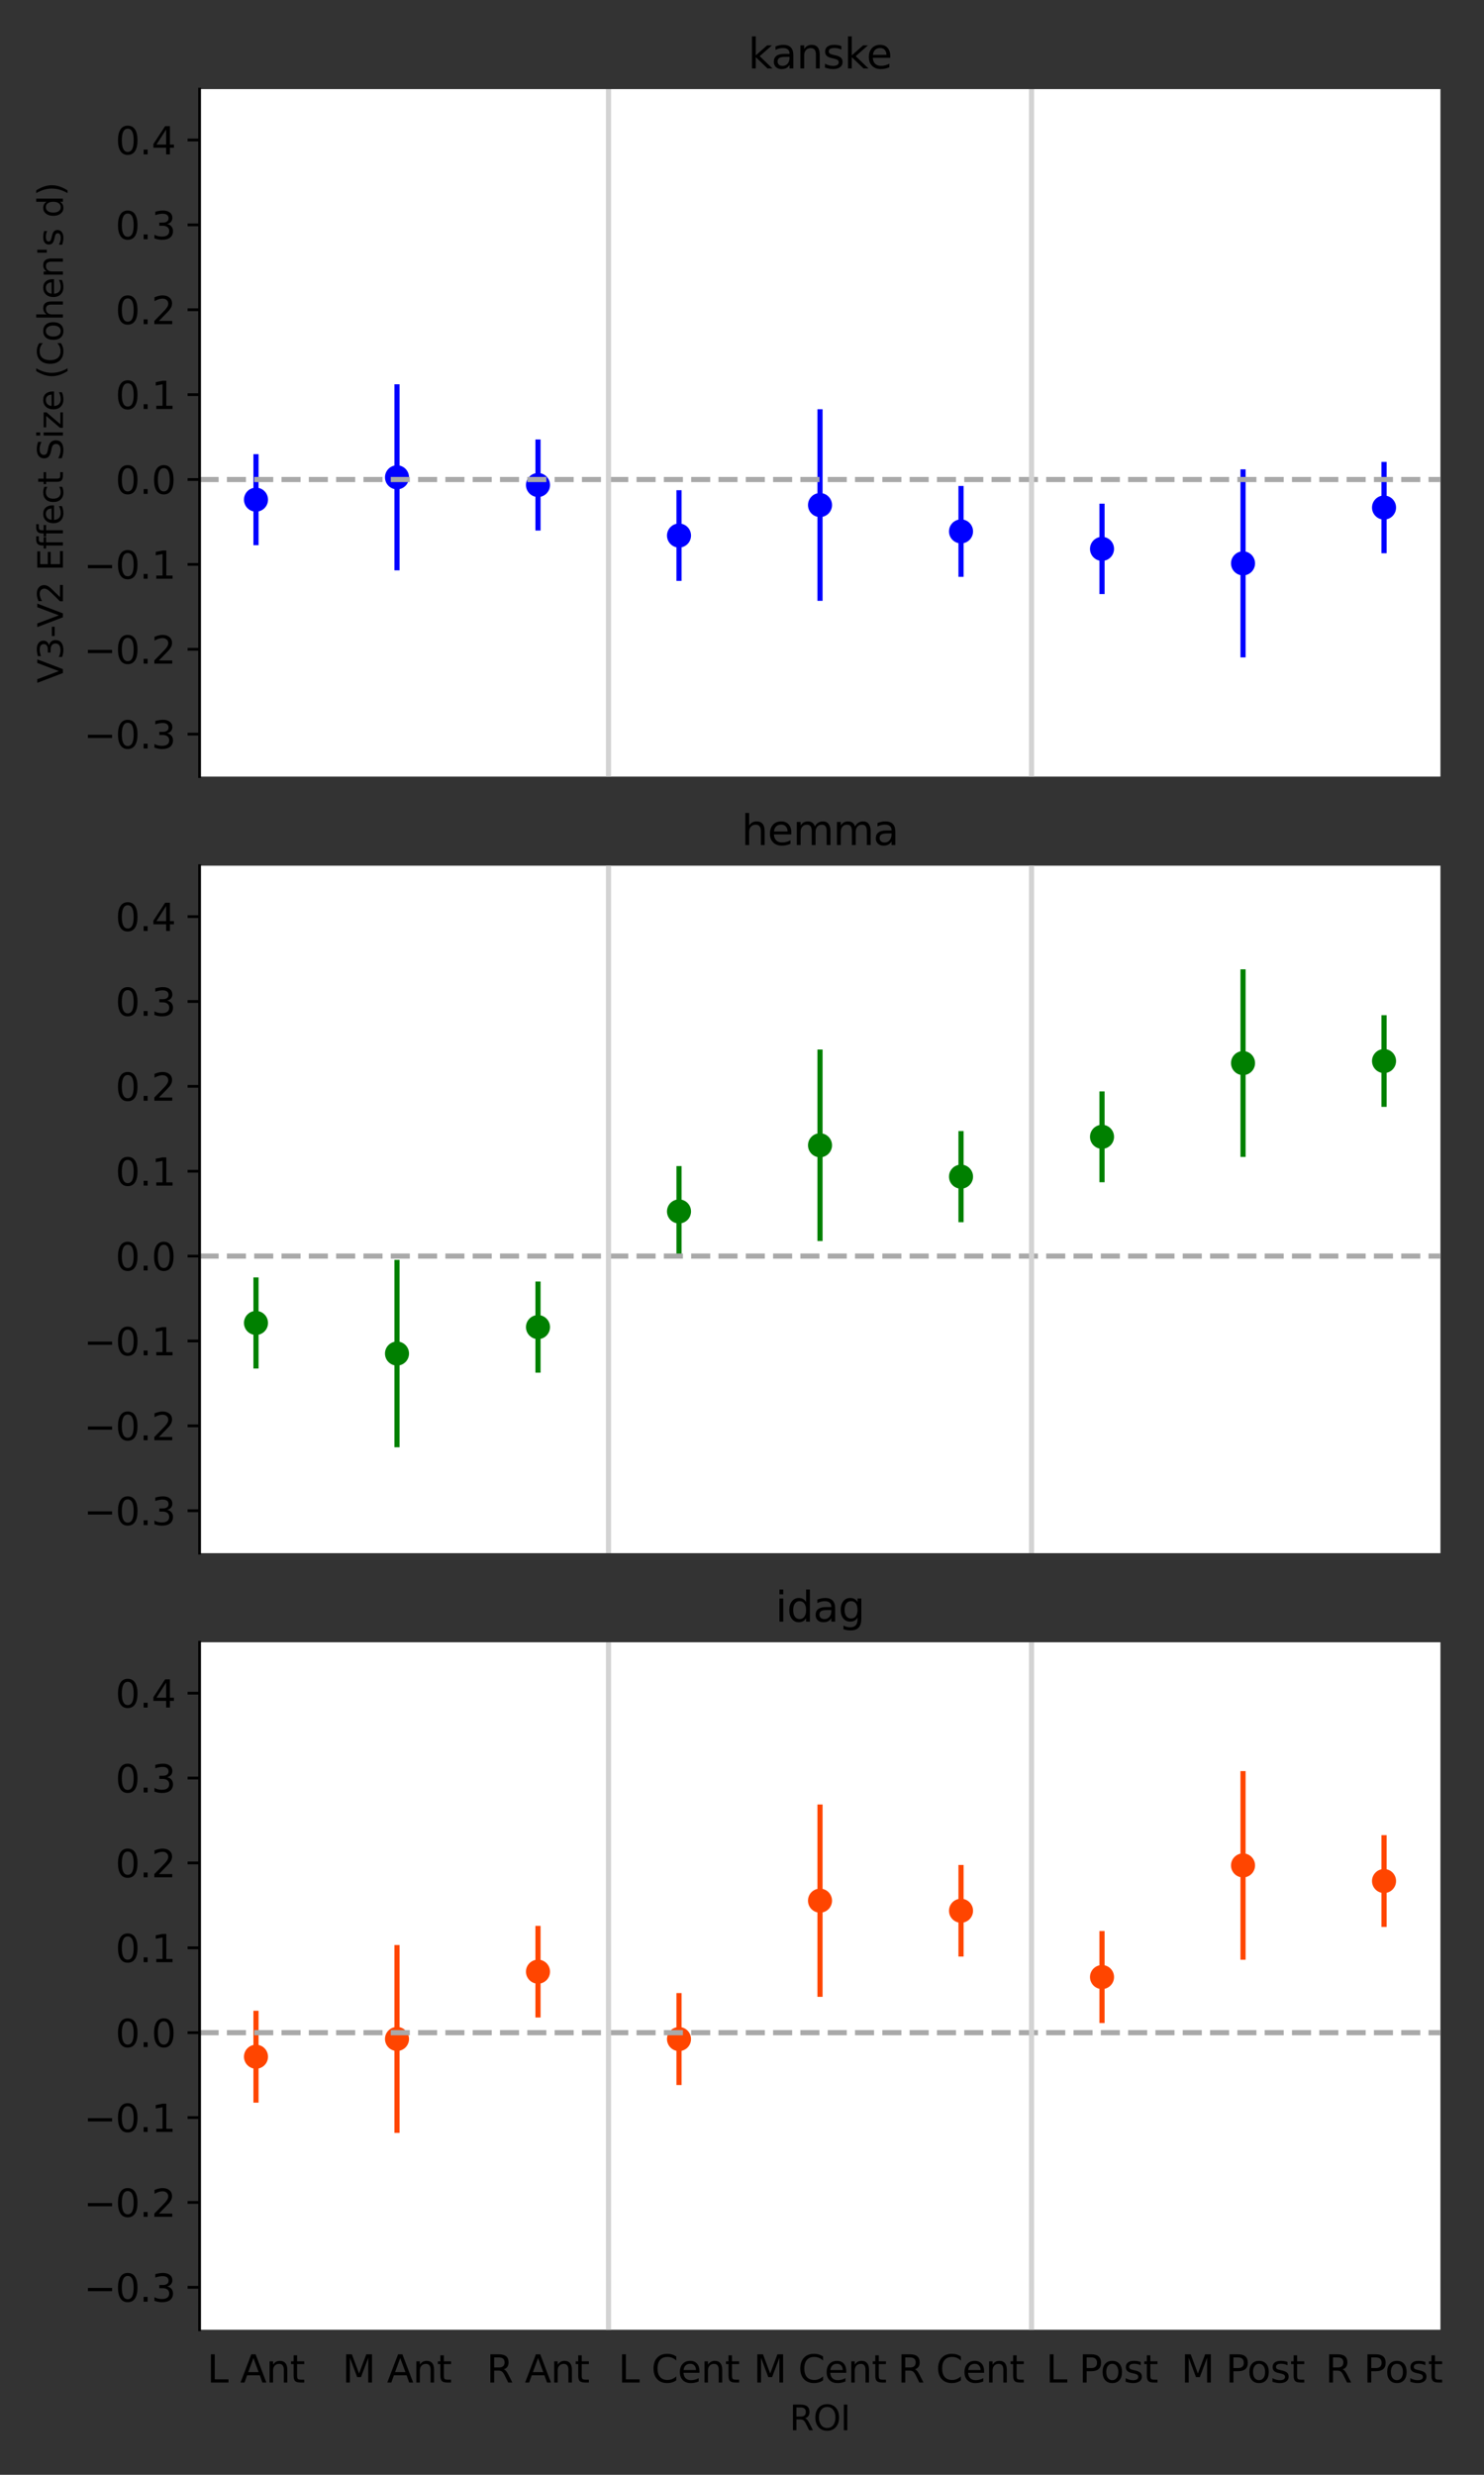<?xml version="1.0" encoding="utf-8" standalone="no"?>
<!DOCTYPE svg PUBLIC "-//W3C//DTD SVG 1.1//EN"
  "http://www.w3.org/Graphics/SVG/1.1/DTD/svg11.dtd">
<svg height="720pt" version="1.1" viewBox="0 0 432 720" width="432pt" xmlns="http://www.w3.org/2000/svg" xmlns:xlink="http://www.w3.org/1999/xlink">
 <rect x="0" y="0" width="432" height="720" fill="#333333" stroke="none"/>
 <defs>
  <style type="text/css">*{stroke-linecap:butt;stroke-linejoin:round;}</style>
 </defs>
 <g id="figure_1">
  <g id="patch_1">
   <path d="M 0 720 
L 432 720 
L 432 0 
L 0 0 
z
" style="fill:none;"/>
  </g>
  <g id="axes_1">
   <g id="patch_2">
    <path d="M 58.1 225.933 
L 419.318 225.933 
L 419.318 25.92 
L 58.1 25.92 
z
" style="fill:#ffffff;"/>
   </g>
   <g id="matplotlib.axis_1"/>
   <g id="matplotlib.axis_2">
    <g id="ytick_1">
     <g id="line2d_1">
      <defs>
       <path d="M 0 0 
L -3.5 0 
" id="m555f8505b1" style="stroke:#000000;stroke-width:0.8;"/>
      </defs>
      <g>
       <use style="stroke:#000000;stroke-width:0.8;" x="58.1" xlink:href="#m555f8505b1" y="213.587"/>
      </g>
     </g>
     <g id="text_1">
      <!-- −0.3 -->
      <g transform="translate(24.389 217.766)scale(0.11 -0.11)">
       <defs>
        <path d="M 678 2272 
L 4684 2272 
L 4684 1741 
L 678 1741 
L 678 2272 
z
" id="DejaVuSans-2212" transform="scale(0.016)"/>
        <path d="M 2034 4250 
Q 1547 4250 1301 3770 
Q 1056 3291 1056 2328 
Q 1056 1369 1301 889 
Q 1547 409 2034 409 
Q 2525 409 2770 889 
Q 3016 1369 3016 2328 
Q 3016 3291 2770 3770 
Q 2525 4250 2034 4250 
z
M 2034 4750 
Q 2819 4750 3233 4129 
Q 3647 3509 3647 2328 
Q 3647 1150 3233 529 
Q 2819 -91 2034 -91 
Q 1250 -91 836 529 
Q 422 1150 422 2328 
Q 422 3509 836 4129 
Q 1250 4750 2034 4750 
z
" id="DejaVuSans-30" transform="scale(0.016)"/>
        <path d="M 684 794 
L 1344 794 
L 1344 0 
L 684 0 
L 684 794 
z
" id="DejaVuSans-2e" transform="scale(0.016)"/>
        <path d="M 2597 2516 
Q 3050 2419 3304 2112 
Q 3559 1806 3559 1356 
Q 3559 666 3084 287 
Q 2609 -91 1734 -91 
Q 1441 -91 1130 -33 
Q 819 25 488 141 
L 488 750 
Q 750 597 1062 519 
Q 1375 441 1716 441 
Q 2309 441 2620 675 
Q 2931 909 2931 1356 
Q 2931 1769 2642 2001 
Q 2353 2234 1838 2234 
L 1294 2234 
L 1294 2753 
L 1863 2753 
Q 2328 2753 2575 2939 
Q 2822 3125 2822 3475 
Q 2822 3834 2567 4026 
Q 2313 4219 1838 4219 
Q 1578 4219 1281 4162 
Q 984 4106 628 3988 
L 628 4550 
Q 988 4650 1302 4700 
Q 1616 4750 1894 4750 
Q 2613 4750 3031 4423 
Q 3450 4097 3450 3541 
Q 3450 3153 3228 2886 
Q 3006 2619 2597 2516 
z
" id="DejaVuSans-33" transform="scale(0.016)"/>
       </defs>
       <use xlink:href="#DejaVuSans-2212"/>
       <use x="83.789" xlink:href="#DejaVuSans-30"/>
       <use x="147.412" xlink:href="#DejaVuSans-2e"/>
       <use x="179.199" xlink:href="#DejaVuSans-33"/>
      </g>
     </g>
    </g>
    <g id="ytick_2">
     <g id="line2d_2">
      <g>
       <use style="stroke:#000000;stroke-width:0.8;" x="58.1" xlink:href="#m555f8505b1" y="188.894"/>
      </g>
     </g>
     <g id="text_2">
      <!-- −0.2 -->
      <g transform="translate(24.389 193.073)scale(0.11 -0.11)">
       <defs>
        <path d="M 1228 531 
L 3431 531 
L 3431 0 
L 469 0 
L 469 531 
Q 828 903 1448 1529 
Q 2069 2156 2228 2338 
Q 2531 2678 2651 2914 
Q 2772 3150 2772 3378 
Q 2772 3750 2511 3984 
Q 2250 4219 1831 4219 
Q 1534 4219 1204 4116 
Q 875 4013 500 3803 
L 500 4441 
Q 881 4594 1212 4672 
Q 1544 4750 1819 4750 
Q 2544 4750 2975 4387 
Q 3406 4025 3406 3419 
Q 3406 3131 3298 2873 
Q 3191 2616 2906 2266 
Q 2828 2175 2409 1742 
Q 1991 1309 1228 531 
z
" id="DejaVuSans-32" transform="scale(0.016)"/>
       </defs>
       <use xlink:href="#DejaVuSans-2212"/>
       <use x="83.789" xlink:href="#DejaVuSans-30"/>
       <use x="147.412" xlink:href="#DejaVuSans-2e"/>
       <use x="179.199" xlink:href="#DejaVuSans-32"/>
      </g>
     </g>
    </g>
    <g id="ytick_3">
     <g id="line2d_3">
      <g>
       <use style="stroke:#000000;stroke-width:0.8;" x="58.1" xlink:href="#m555f8505b1" y="164.201"/>
      </g>
     </g>
     <g id="text_3">
      <!-- −0.1 -->
      <g transform="translate(24.389 168.38)scale(0.11 -0.11)">
       <defs>
        <path d="M 794 531 
L 1825 531 
L 1825 4091 
L 703 3866 
L 703 4441 
L 1819 4666 
L 2450 4666 
L 2450 531 
L 3481 531 
L 3481 0 
L 794 0 
L 794 531 
z
" id="DejaVuSans-31" transform="scale(0.016)"/>
       </defs>
       <use xlink:href="#DejaVuSans-2212"/>
       <use x="83.789" xlink:href="#DejaVuSans-30"/>
       <use x="147.412" xlink:href="#DejaVuSans-2e"/>
       <use x="179.199" xlink:href="#DejaVuSans-31"/>
      </g>
     </g>
    </g>
    <g id="ytick_4">
     <g id="line2d_4">
      <g>
       <use style="stroke:#000000;stroke-width:0.8;" x="58.1" xlink:href="#m555f8505b1" y="139.508"/>
      </g>
     </g>
     <g id="text_4">
      <!-- 0.0 -->
      <g transform="translate(33.607 143.687)scale(0.11 -0.11)">
       <use xlink:href="#DejaVuSans-30"/>
       <use x="63.623" xlink:href="#DejaVuSans-2e"/>
       <use x="95.41" xlink:href="#DejaVuSans-30"/>
      </g>
     </g>
    </g>
    <g id="ytick_5">
     <g id="line2d_5">
      <g>
       <use style="stroke:#000000;stroke-width:0.8;" x="58.1" xlink:href="#m555f8505b1" y="114.815"/>
      </g>
     </g>
     <g id="text_5">
      <!-- 0.1 -->
      <g transform="translate(33.607 118.994)scale(0.11 -0.11)">
       <use xlink:href="#DejaVuSans-30"/>
       <use x="63.623" xlink:href="#DejaVuSans-2e"/>
       <use x="95.41" xlink:href="#DejaVuSans-31"/>
      </g>
     </g>
    </g>
    <g id="ytick_6">
     <g id="line2d_6">
      <g>
       <use style="stroke:#000000;stroke-width:0.8;" x="58.1" xlink:href="#m555f8505b1" y="90.122"/>
      </g>
     </g>
     <g id="text_6">
      <!-- 0.2 -->
      <g transform="translate(33.607 94.301)scale(0.11 -0.11)">
       <use xlink:href="#DejaVuSans-30"/>
       <use x="63.623" xlink:href="#DejaVuSans-2e"/>
       <use x="95.41" xlink:href="#DejaVuSans-32"/>
      </g>
     </g>
    </g>
    <g id="ytick_7">
     <g id="line2d_7">
      <g>
       <use style="stroke:#000000;stroke-width:0.8;" x="58.1" xlink:href="#m555f8505b1" y="65.429"/>
      </g>
     </g>
     <g id="text_7">
      <!-- 0.3 -->
      <g transform="translate(33.607 69.608)scale(0.11 -0.11)">
       <use xlink:href="#DejaVuSans-30"/>
       <use x="63.623" xlink:href="#DejaVuSans-2e"/>
       <use x="95.41" xlink:href="#DejaVuSans-33"/>
      </g>
     </g>
    </g>
    <g id="ytick_8">
     <g id="line2d_8">
      <g>
       <use style="stroke:#000000;stroke-width:0.8;" x="58.1" xlink:href="#m555f8505b1" y="40.736"/>
      </g>
     </g>
     <g id="text_8">
      <!-- 0.4 -->
      <g transform="translate(33.607 44.915)scale(0.11 -0.11)">
       <defs>
        <path d="M 2419 4116 
L 825 1625 
L 2419 1625 
L 2419 4116 
z
M 2253 4666 
L 3047 4666 
L 3047 1625 
L 3713 1625 
L 3713 1100 
L 3047 1100 
L 3047 0 
L 2419 0 
L 2419 1100 
L 313 1100 
L 313 1709 
L 2253 4666 
z
" id="DejaVuSans-34" transform="scale(0.016)"/>
       </defs>
       <use xlink:href="#DejaVuSans-30"/>
       <use x="63.623" xlink:href="#DejaVuSans-2e"/>
       <use x="95.41" xlink:href="#DejaVuSans-34"/>
      </g>
     </g>
    </g>
    <g id="text_9">
     <!-- V3-V2 Effect Size (Cohen's d) -->
     <g transform="translate(18.309 198.745)rotate(-90)scale(0.1 -0.1)">
      <defs>
       <path d="M 1831 0 
L 50 4666 
L 709 4666 
L 2188 738 
L 3669 4666 
L 4325 4666 
L 2547 0 
L 1831 0 
z
" id="DejaVuSans-56" transform="scale(0.016)"/>
       <path d="M 313 2009 
L 1997 2009 
L 1997 1497 
L 313 1497 
L 313 2009 
z
" id="DejaVuSans-2d" transform="scale(0.016)"/>
       <path id="DejaVuSans-20" transform="scale(0.016)"/>
       <path d="M 628 4666 
L 3578 4666 
L 3578 4134 
L 1259 4134 
L 1259 2753 
L 3481 2753 
L 3481 2222 
L 1259 2222 
L 1259 531 
L 3634 531 
L 3634 0 
L 628 0 
L 628 4666 
z
" id="DejaVuSans-45" transform="scale(0.016)"/>
       <path d="M 2375 4863 
L 2375 4384 
L 1825 4384 
Q 1516 4384 1395 4259 
Q 1275 4134 1275 3809 
L 1275 3500 
L 2222 3500 
L 2222 3053 
L 1275 3053 
L 1275 0 
L 697 0 
L 697 3053 
L 147 3053 
L 147 3500 
L 697 3500 
L 697 3744 
Q 697 4328 969 4595 
Q 1241 4863 1831 4863 
L 2375 4863 
z
" id="DejaVuSans-66" transform="scale(0.016)"/>
       <path d="M 3597 1894 
L 3597 1613 
L 953 1613 
Q 991 1019 1311 708 
Q 1631 397 2203 397 
Q 2534 397 2845 478 
Q 3156 559 3463 722 
L 3463 178 
Q 3153 47 2828 -22 
Q 2503 -91 2169 -91 
Q 1331 -91 842 396 
Q 353 884 353 1716 
Q 353 2575 817 3079 
Q 1281 3584 2069 3584 
Q 2775 3584 3186 3129 
Q 3597 2675 3597 1894 
z
M 3022 2063 
Q 3016 2534 2758 2815 
Q 2500 3097 2075 3097 
Q 1594 3097 1305 2825 
Q 1016 2553 972 2059 
L 3022 2063 
z
" id="DejaVuSans-65" transform="scale(0.016)"/>
       <path d="M 3122 3366 
L 3122 2828 
Q 2878 2963 2633 3030 
Q 2388 3097 2138 3097 
Q 1578 3097 1268 2742 
Q 959 2388 959 1747 
Q 959 1106 1268 751 
Q 1578 397 2138 397 
Q 2388 397 2633 464 
Q 2878 531 3122 666 
L 3122 134 
Q 2881 22 2623 -34 
Q 2366 -91 2075 -91 
Q 1284 -91 818 406 
Q 353 903 353 1747 
Q 353 2603 823 3093 
Q 1294 3584 2113 3584 
Q 2378 3584 2631 3529 
Q 2884 3475 3122 3366 
z
" id="DejaVuSans-63" transform="scale(0.016)"/>
       <path d="M 1172 4494 
L 1172 3500 
L 2356 3500 
L 2356 3053 
L 1172 3053 
L 1172 1153 
Q 1172 725 1289 603 
Q 1406 481 1766 481 
L 2356 481 
L 2356 0 
L 1766 0 
Q 1100 0 847 248 
Q 594 497 594 1153 
L 594 3053 
L 172 3053 
L 172 3500 
L 594 3500 
L 594 4494 
L 1172 4494 
z
" id="DejaVuSans-74" transform="scale(0.016)"/>
       <path d="M 3425 4513 
L 3425 3897 
Q 3066 4069 2747 4153 
Q 2428 4238 2131 4238 
Q 1616 4238 1336 4038 
Q 1056 3838 1056 3469 
Q 1056 3159 1242 3001 
Q 1428 2844 1947 2747 
L 2328 2669 
Q 3034 2534 3370 2195 
Q 3706 1856 3706 1288 
Q 3706 609 3251 259 
Q 2797 -91 1919 -91 
Q 1588 -91 1214 -16 
Q 841 59 441 206 
L 441 856 
Q 825 641 1194 531 
Q 1563 422 1919 422 
Q 2459 422 2753 634 
Q 3047 847 3047 1241 
Q 3047 1584 2836 1778 
Q 2625 1972 2144 2069 
L 1759 2144 
Q 1053 2284 737 2584 
Q 422 2884 422 3419 
Q 422 4038 858 4394 
Q 1294 4750 2059 4750 
Q 2388 4750 2728 4690 
Q 3069 4631 3425 4513 
z
" id="DejaVuSans-53" transform="scale(0.016)"/>
       <path d="M 603 3500 
L 1178 3500 
L 1178 0 
L 603 0 
L 603 3500 
z
M 603 4863 
L 1178 4863 
L 1178 4134 
L 603 4134 
L 603 4863 
z
" id="DejaVuSans-69" transform="scale(0.016)"/>
       <path d="M 353 3500 
L 3084 3500 
L 3084 2975 
L 922 459 
L 3084 459 
L 3084 0 
L 275 0 
L 275 525 
L 2438 3041 
L 353 3041 
L 353 3500 
z
" id="DejaVuSans-7a" transform="scale(0.016)"/>
       <path d="M 1984 4856 
Q 1566 4138 1362 3434 
Q 1159 2731 1159 2009 
Q 1159 1288 1364 580 
Q 1569 -128 1984 -844 
L 1484 -844 
Q 1016 -109 783 600 
Q 550 1309 550 2009 
Q 550 2706 781 3412 
Q 1013 4119 1484 4856 
L 1984 4856 
z
" id="DejaVuSans-28" transform="scale(0.016)"/>
       <path d="M 4122 4306 
L 4122 3641 
Q 3803 3938 3442 4084 
Q 3081 4231 2675 4231 
Q 1875 4231 1450 3742 
Q 1025 3253 1025 2328 
Q 1025 1406 1450 917 
Q 1875 428 2675 428 
Q 3081 428 3442 575 
Q 3803 722 4122 1019 
L 4122 359 
Q 3791 134 3420 21 
Q 3050 -91 2638 -91 
Q 1578 -91 968 557 
Q 359 1206 359 2328 
Q 359 3453 968 4101 
Q 1578 4750 2638 4750 
Q 3056 4750 3426 4639 
Q 3797 4528 4122 4306 
z
" id="DejaVuSans-43" transform="scale(0.016)"/>
       <path d="M 1959 3097 
Q 1497 3097 1228 2736 
Q 959 2375 959 1747 
Q 959 1119 1226 758 
Q 1494 397 1959 397 
Q 2419 397 2687 759 
Q 2956 1122 2956 1747 
Q 2956 2369 2687 2733 
Q 2419 3097 1959 3097 
z
M 1959 3584 
Q 2709 3584 3137 3096 
Q 3566 2609 3566 1747 
Q 3566 888 3137 398 
Q 2709 -91 1959 -91 
Q 1206 -91 779 398 
Q 353 888 353 1747 
Q 353 2609 779 3096 
Q 1206 3584 1959 3584 
z
" id="DejaVuSans-6f" transform="scale(0.016)"/>
       <path d="M 3513 2113 
L 3513 0 
L 2938 0 
L 2938 2094 
Q 2938 2591 2744 2837 
Q 2550 3084 2163 3084 
Q 1697 3084 1428 2787 
Q 1159 2491 1159 1978 
L 1159 0 
L 581 0 
L 581 4863 
L 1159 4863 
L 1159 2956 
Q 1366 3272 1645 3428 
Q 1925 3584 2291 3584 
Q 2894 3584 3203 3211 
Q 3513 2838 3513 2113 
z
" id="DejaVuSans-68" transform="scale(0.016)"/>
       <path d="M 3513 2113 
L 3513 0 
L 2938 0 
L 2938 2094 
Q 2938 2591 2744 2837 
Q 2550 3084 2163 3084 
Q 1697 3084 1428 2787 
Q 1159 2491 1159 1978 
L 1159 0 
L 581 0 
L 581 3500 
L 1159 3500 
L 1159 2956 
Q 1366 3272 1645 3428 
Q 1925 3584 2291 3584 
Q 2894 3584 3203 3211 
Q 3513 2838 3513 2113 
z
" id="DejaVuSans-6e" transform="scale(0.016)"/>
       <path d="M 1147 4666 
L 1147 2931 
L 616 2931 
L 616 4666 
L 1147 4666 
z
" id="DejaVuSans-27" transform="scale(0.016)"/>
       <path d="M 2834 3397 
L 2834 2853 
Q 2591 2978 2328 3040 
Q 2066 3103 1784 3103 
Q 1356 3103 1142 2972 
Q 928 2841 928 2578 
Q 928 2378 1081 2264 
Q 1234 2150 1697 2047 
L 1894 2003 
Q 2506 1872 2764 1633 
Q 3022 1394 3022 966 
Q 3022 478 2636 193 
Q 2250 -91 1575 -91 
Q 1294 -91 989 -36 
Q 684 19 347 128 
L 347 722 
Q 666 556 975 473 
Q 1284 391 1588 391 
Q 1994 391 2212 530 
Q 2431 669 2431 922 
Q 2431 1156 2273 1281 
Q 2116 1406 1581 1522 
L 1381 1569 
Q 847 1681 609 1914 
Q 372 2147 372 2553 
Q 372 3047 722 3315 
Q 1072 3584 1716 3584 
Q 2034 3584 2315 3537 
Q 2597 3491 2834 3397 
z
" id="DejaVuSans-73" transform="scale(0.016)"/>
       <path d="M 2906 2969 
L 2906 4863 
L 3481 4863 
L 3481 0 
L 2906 0 
L 2906 525 
Q 2725 213 2448 61 
Q 2172 -91 1784 -91 
Q 1150 -91 751 415 
Q 353 922 353 1747 
Q 353 2572 751 3078 
Q 1150 3584 1784 3584 
Q 2172 3584 2448 3432 
Q 2725 3281 2906 2969 
z
M 947 1747 
Q 947 1113 1208 752 
Q 1469 391 1925 391 
Q 2381 391 2643 752 
Q 2906 1113 2906 1747 
Q 2906 2381 2643 2742 
Q 2381 3103 1925 3103 
Q 1469 3103 1208 2742 
Q 947 2381 947 1747 
z
" id="DejaVuSans-64" transform="scale(0.016)"/>
       <path d="M 513 4856 
L 1013 4856 
Q 1481 4119 1714 3412 
Q 1947 2706 1947 2009 
Q 1947 1309 1714 600 
Q 1481 -109 1013 -844 
L 513 -844 
Q 928 -128 1133 580 
Q 1338 1288 1338 2009 
Q 1338 2731 1133 3434 
Q 928 4138 513 4856 
z
" id="DejaVuSans-29" transform="scale(0.016)"/>
      </defs>
      <use xlink:href="#DejaVuSans-56"/>
      <use x="68.408" xlink:href="#DejaVuSans-33"/>
      <use x="132.031" xlink:href="#DejaVuSans-2d"/>
      <use x="162.24" xlink:href="#DejaVuSans-56"/>
      <use x="230.648" xlink:href="#DejaVuSans-32"/>
      <use x="294.271" xlink:href="#DejaVuSans-20"/>
      <use x="326.059" xlink:href="#DejaVuSans-45"/>
      <use x="389.242" xlink:href="#DejaVuSans-66"/>
      <use x="424.447" xlink:href="#DejaVuSans-66"/>
      <use x="459.652" xlink:href="#DejaVuSans-65"/>
      <use x="521.176" xlink:href="#DejaVuSans-63"/>
      <use x="576.156" xlink:href="#DejaVuSans-74"/>
      <use x="615.365" xlink:href="#DejaVuSans-20"/>
      <use x="647.152" xlink:href="#DejaVuSans-53"/>
      <use x="710.629" xlink:href="#DejaVuSans-69"/>
      <use x="738.412" xlink:href="#DejaVuSans-7a"/>
      <use x="790.902" xlink:href="#DejaVuSans-65"/>
      <use x="852.426" xlink:href="#DejaVuSans-20"/>
      <use x="884.213" xlink:href="#DejaVuSans-28"/>
      <use x="923.227" xlink:href="#DejaVuSans-43"/>
      <use x="993.051" xlink:href="#DejaVuSans-6f"/>
      <use x="1054.232" xlink:href="#DejaVuSans-68"/>
      <use x="1117.611" xlink:href="#DejaVuSans-65"/>
      <use x="1179.135" xlink:href="#DejaVuSans-6e"/>
      <use x="1242.514" xlink:href="#DejaVuSans-27"/>
      <use x="1270.004" xlink:href="#DejaVuSans-73"/>
      <use x="1322.104" xlink:href="#DejaVuSans-20"/>
      <use x="1353.891" xlink:href="#DejaVuSans-64"/>
      <use x="1417.367" xlink:href="#DejaVuSans-29"/>
     </g>
    </g>
   </g>
   <g id="line2d_9">
    <defs>
     <path d="M 0 3 
C 0.796 3 1.559 2.684 2.121 2.121 
C 2.684 1.559 3 0.796 3 0 
C 3 -0.796 2.684 -1.559 2.121 -2.121 
C 1.559 -2.684 0.796 -3 0 -3 
C -0.796 -3 -1.559 -2.684 -2.121 -2.121 
C -2.684 -1.559 -3 -0.796 -3 0 
C -3 0.796 -2.684 1.559 -2.121 2.121 
C -1.559 2.684 -0.796 3 0 3 
z
" id="m035fbb575b" style="stroke:#0000ff;"/>
    </defs>
    <g clip-path="url(#p7b63019f2b)">
     <use style="fill:#0000ff;stroke:#0000ff;" x="74.519" xlink:href="#m035fbb575b" y="145.369"/>
     <use style="fill:#0000ff;stroke:#0000ff;" x="115.567" xlink:href="#m035fbb575b" y="138.868"/>
     <use style="fill:#0000ff;stroke:#0000ff;" x="156.614" xlink:href="#m035fbb575b" y="141.104"/>
     <use style="fill:#0000ff;stroke:#0000ff;" x="197.662" xlink:href="#m035fbb575b" y="155.808"/>
     <use style="fill:#0000ff;stroke:#0000ff;" x="238.709" xlink:href="#m035fbb575b" y="146.938"/>
     <use style="fill:#0000ff;stroke:#0000ff;" x="279.757" xlink:href="#m035fbb575b" y="154.604"/>
     <use style="fill:#0000ff;stroke:#0000ff;" x="320.804" xlink:href="#m035fbb575b" y="159.686"/>
     <use style="fill:#0000ff;stroke:#0000ff;" x="361.852" xlink:href="#m035fbb575b" y="163.902"/>
     <use style="fill:#0000ff;stroke:#0000ff;" x="402.899" xlink:href="#m035fbb575b" y="147.666"/>
    </g>
   </g>
   <g id="line2d_10">
    <path clip-path="url(#p7b63019f2b)" d="M 74.519 157.855 
L 74.519 132.883 
" style="fill:none;stroke:#0000ff;stroke-linecap:square;stroke-width:1.5;"/>
   </g>
   <g id="line2d_11">
    <path clip-path="url(#p7b63019f2b)" d="M 115.567 165.184 
L 115.567 112.553 
" style="fill:none;stroke:#0000ff;stroke-linecap:square;stroke-width:1.5;"/>
   </g>
   <g id="line2d_12">
    <path clip-path="url(#p7b63019f2b)" d="M 156.614 153.602 
L 156.614 128.606 
" style="fill:none;stroke:#0000ff;stroke-linecap:square;stroke-width:1.5;"/>
   </g>
   <g id="line2d_13">
    <path clip-path="url(#p7b63019f2b)" d="M 197.662 168.253 
L 197.662 143.363 
" style="fill:none;stroke:#0000ff;stroke-linecap:square;stroke-width:1.5;"/>
   </g>
   <g id="line2d_14">
    <path clip-path="url(#p7b63019f2b)" d="M 238.709 174.057 
L 238.709 119.818 
" style="fill:none;stroke:#0000ff;stroke-linecap:square;stroke-width:1.5;"/>
   </g>
   <g id="line2d_15">
    <path clip-path="url(#p7b63019f2b)" d="M 279.757 167.073 
L 279.757 142.135 
" style="fill:none;stroke:#0000ff;stroke-linecap:square;stroke-width:1.5;"/>
   </g>
   <g id="line2d_16">
    <path clip-path="url(#p7b63019f2b)" d="M 320.804 172.085 
L 320.804 147.286 
" style="fill:none;stroke:#0000ff;stroke-linecap:square;stroke-width:1.5;"/>
   </g>
   <g id="line2d_17">
    <path clip-path="url(#p7b63019f2b)" d="M 361.852 190.505 
L 361.852 137.299 
" style="fill:none;stroke:#0000ff;stroke-linecap:square;stroke-width:1.5;"/>
   </g>
   <g id="line2d_18">
    <path clip-path="url(#p7b63019f2b)" d="M 402.899 160.203 
L 402.899 135.129 
" style="fill:none;stroke:#0000ff;stroke-linecap:square;stroke-width:1.5;"/>
   </g>
   <g id="line2d_19">
    <path clip-path="url(#p7b63019f2b)" d="M 58.1 139.508 
L 419.318 139.508 
" style="fill:none;stroke:#a9a9a9;stroke-dasharray:5.55,2.4;stroke-dashoffset:0;stroke-width:1.5;"/>
   </g>
   <g id="line2d_20">
    <path clip-path="url(#p7b63019f2b)" d="M 177.138 225.933 
L 177.138 25.92 
" style="fill:none;stroke:#d3d3d3;stroke-linecap:square;stroke-width:1.5;"/>
   </g>
   <g id="line2d_21">
    <path clip-path="url(#p7b63019f2b)" d="M 300.28 225.933 
L 300.28 25.92 
" style="fill:none;stroke:#d3d3d3;stroke-linecap:square;stroke-width:1.5;"/>
   </g>
   <g id="patch_3">
    <path d="M 58.1 225.933 
L 58.1 25.92 
" style="fill:none;stroke:#000000;stroke-linecap:square;stroke-linejoin:miter;stroke-width:0.8;"/>
   </g>
   <g id="text_10">
    <!-- kanske -->
    <g transform="translate(217.786 19.92)scale(0.12 -0.12)">
     <defs>
      <path d="M 581 4863 
L 1159 4863 
L 1159 1991 
L 2875 3500 
L 3609 3500 
L 1753 1863 
L 3688 0 
L 2938 0 
L 1159 1709 
L 1159 0 
L 581 0 
L 581 4863 
z
" id="DejaVuSans-6b" transform="scale(0.016)"/>
      <path d="M 2194 1759 
Q 1497 1759 1228 1600 
Q 959 1441 959 1056 
Q 959 750 1161 570 
Q 1363 391 1709 391 
Q 2188 391 2477 730 
Q 2766 1069 2766 1631 
L 2766 1759 
L 2194 1759 
z
M 3341 1997 
L 3341 0 
L 2766 0 
L 2766 531 
Q 2569 213 2275 61 
Q 1981 -91 1556 -91 
Q 1019 -91 701 211 
Q 384 513 384 1019 
Q 384 1609 779 1909 
Q 1175 2209 1959 2209 
L 2766 2209 
L 2766 2266 
Q 2766 2663 2505 2880 
Q 2244 3097 1772 3097 
Q 1472 3097 1187 3025 
Q 903 2953 641 2809 
L 641 3341 
Q 956 3463 1253 3523 
Q 1550 3584 1831 3584 
Q 2591 3584 2966 3190 
Q 3341 2797 3341 1997 
z
" id="DejaVuSans-61" transform="scale(0.016)"/>
     </defs>
     <use xlink:href="#DejaVuSans-6b"/>
     <use x="56.16" xlink:href="#DejaVuSans-61"/>
     <use x="117.439" xlink:href="#DejaVuSans-6e"/>
     <use x="180.818" xlink:href="#DejaVuSans-73"/>
     <use x="232.918" xlink:href="#DejaVuSans-6b"/>
     <use x="287.203" xlink:href="#DejaVuSans-65"/>
    </g>
   </g>
  </g>
  <g id="axes_2">
   <g id="patch_4">
    <path d="M 58.1 451.867 
L 419.318 451.867 
L 419.318 251.853 
L 58.1 251.853 
z
" style="fill:#ffffff;"/>
   </g>
   <g id="matplotlib.axis_3"/>
   <g id="matplotlib.axis_4">
    <g id="ytick_9">
     <g id="line2d_22">
      <g>
       <use style="stroke:#000000;stroke-width:0.8;" x="58.1" xlink:href="#m555f8505b1" y="439.52"/>
      </g>
     </g>
     <g id="text_11">
      <!-- −0.3 -->
      <g transform="translate(24.389 443.699)scale(0.11 -0.11)">
       <use xlink:href="#DejaVuSans-2212"/>
       <use x="83.789" xlink:href="#DejaVuSans-30"/>
       <use x="147.412" xlink:href="#DejaVuSans-2e"/>
       <use x="179.199" xlink:href="#DejaVuSans-33"/>
      </g>
     </g>
    </g>
    <g id="ytick_10">
     <g id="line2d_23">
      <g>
       <use style="stroke:#000000;stroke-width:0.8;" x="58.1" xlink:href="#m555f8505b1" y="414.827"/>
      </g>
     </g>
     <g id="text_12">
      <!-- −0.2 -->
      <g transform="translate(24.389 419.006)scale(0.11 -0.11)">
       <use xlink:href="#DejaVuSans-2212"/>
       <use x="83.789" xlink:href="#DejaVuSans-30"/>
       <use x="147.412" xlink:href="#DejaVuSans-2e"/>
       <use x="179.199" xlink:href="#DejaVuSans-32"/>
      </g>
     </g>
    </g>
    <g id="ytick_11">
     <g id="line2d_24">
      <g>
       <use style="stroke:#000000;stroke-width:0.8;" x="58.1" xlink:href="#m555f8505b1" y="390.134"/>
      </g>
     </g>
     <g id="text_13">
      <!-- −0.1 -->
      <g transform="translate(24.389 394.313)scale(0.11 -0.11)">
       <use xlink:href="#DejaVuSans-2212"/>
       <use x="83.789" xlink:href="#DejaVuSans-30"/>
       <use x="147.412" xlink:href="#DejaVuSans-2e"/>
       <use x="179.199" xlink:href="#DejaVuSans-31"/>
      </g>
     </g>
    </g>
    <g id="ytick_12">
     <g id="line2d_25">
      <g>
       <use style="stroke:#000000;stroke-width:0.8;" x="58.1" xlink:href="#m555f8505b1" y="365.441"/>
      </g>
     </g>
     <g id="text_14">
      <!-- 0.0 -->
      <g transform="translate(33.607 369.62)scale(0.11 -0.11)">
       <use xlink:href="#DejaVuSans-30"/>
       <use x="63.623" xlink:href="#DejaVuSans-2e"/>
       <use x="95.41" xlink:href="#DejaVuSans-30"/>
      </g>
     </g>
    </g>
    <g id="ytick_13">
     <g id="line2d_26">
      <g>
       <use style="stroke:#000000;stroke-width:0.8;" x="58.1" xlink:href="#m555f8505b1" y="340.748"/>
      </g>
     </g>
     <g id="text_15">
      <!-- 0.1 -->
      <g transform="translate(33.607 344.927)scale(0.11 -0.11)">
       <use xlink:href="#DejaVuSans-30"/>
       <use x="63.623" xlink:href="#DejaVuSans-2e"/>
       <use x="95.41" xlink:href="#DejaVuSans-31"/>
      </g>
     </g>
    </g>
    <g id="ytick_14">
     <g id="line2d_27">
      <g>
       <use style="stroke:#000000;stroke-width:0.8;" x="58.1" xlink:href="#m555f8505b1" y="316.055"/>
      </g>
     </g>
     <g id="text_16">
      <!-- 0.2 -->
      <g transform="translate(33.607 320.234)scale(0.11 -0.11)">
       <use xlink:href="#DejaVuSans-30"/>
       <use x="63.623" xlink:href="#DejaVuSans-2e"/>
       <use x="95.41" xlink:href="#DejaVuSans-32"/>
      </g>
     </g>
    </g>
    <g id="ytick_15">
     <g id="line2d_28">
      <g>
       <use style="stroke:#000000;stroke-width:0.8;" x="58.1" xlink:href="#m555f8505b1" y="291.362"/>
      </g>
     </g>
     <g id="text_17">
      <!-- 0.3 -->
      <g transform="translate(33.607 295.541)scale(0.11 -0.11)">
       <use xlink:href="#DejaVuSans-30"/>
       <use x="63.623" xlink:href="#DejaVuSans-2e"/>
       <use x="95.41" xlink:href="#DejaVuSans-33"/>
      </g>
     </g>
    </g>
    <g id="ytick_16">
     <g id="line2d_29">
      <g>
       <use style="stroke:#000000;stroke-width:0.8;" x="58.1" xlink:href="#m555f8505b1" y="266.669"/>
      </g>
     </g>
     <g id="text_18">
      <!-- 0.4 -->
      <g transform="translate(33.607 270.848)scale(0.11 -0.11)">
       <use xlink:href="#DejaVuSans-30"/>
       <use x="63.623" xlink:href="#DejaVuSans-2e"/>
       <use x="95.41" xlink:href="#DejaVuSans-34"/>
      </g>
     </g>
    </g>
   </g>
   <g id="line2d_30">
    <defs>
     <path d="M 0 3 
C 0.796 3 1.559 2.684 2.121 2.121 
C 2.684 1.559 3 0.796 3 0 
C 3 -0.796 2.684 -1.559 2.121 -2.121 
C 1.559 -2.684 0.796 -3 0 -3 
C -0.796 -3 -1.559 -2.684 -2.121 -2.121 
C -2.684 -1.559 -3 -0.796 -3 0 
C -3 0.796 -2.684 1.559 -2.121 2.121 
C -1.559 2.684 -0.796 3 0 3 
z
" id="me3ff9cb2c6" style="stroke:#008000;"/>
    </defs>
    <g clip-path="url(#p150019a504)">
     <use style="fill:#008000;stroke:#008000;" x="74.519" xlink:href="#me3ff9cb2c6" y="384.891"/>
     <use style="fill:#008000;stroke:#008000;" x="115.567" xlink:href="#me3ff9cb2c6" y="393.792"/>
     <use style="fill:#008000;stroke:#008000;" x="156.614" xlink:href="#me3ff9cb2c6" y="386.097"/>
     <use style="fill:#008000;stroke:#008000;" x="197.662" xlink:href="#me3ff9cb2c6" y="352.449"/>
     <use style="fill:#008000;stroke:#008000;" x="238.709" xlink:href="#me3ff9cb2c6" y="333.199"/>
     <use style="fill:#008000;stroke:#008000;" x="279.757" xlink:href="#me3ff9cb2c6" y="342.323"/>
     <use style="fill:#008000;stroke:#008000;" x="320.804" xlink:href="#me3ff9cb2c6" y="330.736"/>
     <use style="fill:#008000;stroke:#008000;" x="361.852" xlink:href="#me3ff9cb2c6" y="309.287"/>
     <use style="fill:#008000;stroke:#008000;" x="402.899" xlink:href="#me3ff9cb2c6" y="308.691"/>
    </g>
   </g>
   <g id="line2d_31">
    <path clip-path="url(#p150019a504)" d="M 74.519 397.399 
L 74.519 372.384 
" style="fill:none;stroke:#008000;stroke-linecap:square;stroke-width:1.5;"/>
   </g>
   <g id="line2d_32">
    <path clip-path="url(#p150019a504)" d="M 115.567 420.306 
L 115.567 367.278 
" style="fill:none;stroke:#008000;stroke-linecap:square;stroke-width:1.5;"/>
   </g>
   <g id="line2d_33">
    <path clip-path="url(#p150019a504)" d="M 156.614 398.607 
L 156.614 373.588 
" style="fill:none;stroke:#008000;stroke-linecap:square;stroke-width:1.5;"/>
   </g>
   <g id="line2d_34">
    <path clip-path="url(#p150019a504)" d="M 197.662 364.892 
L 197.662 340.006 
" style="fill:none;stroke:#008000;stroke-linecap:square;stroke-width:1.5;"/>
   </g>
   <g id="line2d_35">
    <path clip-path="url(#p150019a504)" d="M 238.709 360.309 
L 238.709 306.089 
" style="fill:none;stroke:#008000;stroke-linecap:square;stroke-width:1.5;"/>
   </g>
   <g id="line2d_36">
    <path clip-path="url(#p150019a504)" d="M 279.757 354.83 
L 279.757 329.817 
" style="fill:none;stroke:#008000;stroke-linecap:square;stroke-width:1.5;"/>
   </g>
   <g id="line2d_37">
    <path clip-path="url(#p150019a504)" d="M 320.804 343.202 
L 320.804 318.271 
" style="fill:none;stroke:#008000;stroke-linecap:square;stroke-width:1.5;"/>
   </g>
   <g id="line2d_38">
    <path clip-path="url(#p150019a504)" d="M 361.852 335.83 
L 361.852 282.744 
" style="fill:none;stroke:#008000;stroke-linecap:square;stroke-width:1.5;"/>
   </g>
   <g id="line2d_39">
    <path clip-path="url(#p150019a504)" d="M 402.899 321.266 
L 402.899 296.116 
" style="fill:none;stroke:#008000;stroke-linecap:square;stroke-width:1.5;"/>
   </g>
   <g id="line2d_40">
    <path clip-path="url(#p150019a504)" d="M 58.1 365.441 
L 419.318 365.441 
" style="fill:none;stroke:#a9a9a9;stroke-dasharray:5.55,2.4;stroke-dashoffset:0;stroke-width:1.5;"/>
   </g>
   <g id="line2d_41">
    <path clip-path="url(#p150019a504)" d="M 177.138 451.867 
L 177.138 251.853 
" style="fill:none;stroke:#d3d3d3;stroke-linecap:square;stroke-width:1.5;"/>
   </g>
   <g id="line2d_42">
    <path clip-path="url(#p150019a504)" d="M 300.28 451.867 
L 300.28 251.853 
" style="fill:none;stroke:#d3d3d3;stroke-linecap:square;stroke-width:1.5;"/>
   </g>
   <g id="patch_5">
    <path d="M 58.1 451.867 
L 58.1 251.853 
" style="fill:none;stroke:#000000;stroke-linecap:square;stroke-linejoin:miter;stroke-width:0.8;"/>
   </g>
   <g id="text_19">
    <!-- hemma -->
    <g transform="translate(215.849 245.853)scale(0.12 -0.12)">
     <defs>
      <path d="M 3328 2828 
Q 3544 3216 3844 3400 
Q 4144 3584 4550 3584 
Q 5097 3584 5394 3201 
Q 5691 2819 5691 2113 
L 5691 0 
L 5113 0 
L 5113 2094 
Q 5113 2597 4934 2840 
Q 4756 3084 4391 3084 
Q 3944 3084 3684 2787 
Q 3425 2491 3425 1978 
L 3425 0 
L 2847 0 
L 2847 2094 
Q 2847 2600 2669 2842 
Q 2491 3084 2119 3084 
Q 1678 3084 1418 2786 
Q 1159 2488 1159 1978 
L 1159 0 
L 581 0 
L 581 3500 
L 1159 3500 
L 1159 2956 
Q 1356 3278 1631 3431 
Q 1906 3584 2284 3584 
Q 2666 3584 2933 3390 
Q 3200 3197 3328 2828 
z
" id="DejaVuSans-6d" transform="scale(0.016)"/>
     </defs>
     <use xlink:href="#DejaVuSans-68"/>
     <use x="63.379" xlink:href="#DejaVuSans-65"/>
     <use x="124.902" xlink:href="#DejaVuSans-6d"/>
     <use x="222.314" xlink:href="#DejaVuSans-6d"/>
     <use x="319.727" xlink:href="#DejaVuSans-61"/>
    </g>
   </g>
  </g>
  <g id="axes_3">
   <g id="patch_6">
    <path d="M 58.1 677.8 
L 419.318 677.8 
L 419.318 477.787 
L 58.1 477.787 
z
" style="fill:#ffffff;"/>
   </g>
   <g id="matplotlib.axis_5">
    <g id="xtick_1">
     <g id="text_20">
      <!-- L Ant -->
      <g transform="translate(60.302 693.158)scale(0.11 -0.11)">
       <defs>
        <path d="M 628 4666 
L 1259 4666 
L 1259 531 
L 3531 531 
L 3531 0 
L 628 0 
L 628 4666 
z
" id="DejaVuSans-4c" transform="scale(0.016)"/>
        <path d="M 2188 4044 
L 1331 1722 
L 3047 1722 
L 2188 4044 
z
M 1831 4666 
L 2547 4666 
L 4325 0 
L 3669 0 
L 3244 1197 
L 1141 1197 
L 716 0 
L 50 0 
L 1831 4666 
z
" id="DejaVuSans-41" transform="scale(0.016)"/>
       </defs>
       <use xlink:href="#DejaVuSans-4c"/>
       <use x="55.713" xlink:href="#DejaVuSans-20"/>
       <use x="87.5" xlink:href="#DejaVuSans-41"/>
       <use x="155.908" xlink:href="#DejaVuSans-6e"/>
       <use x="219.287" xlink:href="#DejaVuSans-74"/>
      </g>
     </g>
    </g>
    <g id="xtick_2">
     <g id="text_21">
      <!-- M Ant -->
      <g transform="translate(99.669 693.158)scale(0.11 -0.11)">
       <defs>
        <path d="M 628 4666 
L 1569 4666 
L 2759 1491 
L 3956 4666 
L 4897 4666 
L 4897 0 
L 4281 0 
L 4281 4097 
L 3078 897 
L 2444 897 
L 1241 4097 
L 1241 0 
L 628 0 
L 628 4666 
z
" id="DejaVuSans-4d" transform="scale(0.016)"/>
       </defs>
       <use xlink:href="#DejaVuSans-4d"/>
       <use x="86.279" xlink:href="#DejaVuSans-20"/>
       <use x="118.066" xlink:href="#DejaVuSans-41"/>
       <use x="186.475" xlink:href="#DejaVuSans-6e"/>
       <use x="249.854" xlink:href="#DejaVuSans-74"/>
      </g>
     </g>
    </g>
    <g id="xtick_3">
     <g id="text_22">
      <!-- R Ant -->
      <g transform="translate(141.64 693.158)scale(0.11 -0.11)">
       <defs>
        <path d="M 2841 2188 
Q 3044 2119 3236 1894 
Q 3428 1669 3622 1275 
L 4263 0 
L 3584 0 
L 2988 1197 
Q 2756 1666 2539 1819 
Q 2322 1972 1947 1972 
L 1259 1972 
L 1259 0 
L 628 0 
L 628 4666 
L 2053 4666 
Q 2853 4666 3247 4331 
Q 3641 3997 3641 3322 
Q 3641 2881 3436 2590 
Q 3231 2300 2841 2188 
z
M 1259 4147 
L 1259 2491 
L 2053 2491 
Q 2509 2491 2742 2702 
Q 2975 2913 2975 3322 
Q 2975 3731 2742 3939 
Q 2509 4147 2053 4147 
L 1259 4147 
z
" id="DejaVuSans-52" transform="scale(0.016)"/>
       </defs>
       <use xlink:href="#DejaVuSans-52"/>
       <use x="69.482" xlink:href="#DejaVuSans-20"/>
       <use x="101.27" xlink:href="#DejaVuSans-41"/>
       <use x="169.678" xlink:href="#DejaVuSans-6e"/>
       <use x="233.057" xlink:href="#DejaVuSans-74"/>
      </g>
     </g>
    </g>
    <g id="xtick_4">
     <g id="text_23">
      <!-- L Cent -->
      <g transform="translate(179.983 693.158)scale(0.11 -0.11)">
       <use xlink:href="#DejaVuSans-4c"/>
       <use x="55.713" xlink:href="#DejaVuSans-20"/>
       <use x="87.5" xlink:href="#DejaVuSans-43"/>
       <use x="157.324" xlink:href="#DejaVuSans-65"/>
       <use x="218.848" xlink:href="#DejaVuSans-6e"/>
       <use x="282.227" xlink:href="#DejaVuSans-74"/>
      </g>
     </g>
    </g>
    <g id="xtick_5">
     <g id="text_24">
      <!-- M Cent -->
      <g transform="translate(219.349 693.158)scale(0.11 -0.11)">
       <use xlink:href="#DejaVuSans-4d"/>
       <use x="86.279" xlink:href="#DejaVuSans-20"/>
       <use x="118.066" xlink:href="#DejaVuSans-43"/>
       <use x="187.891" xlink:href="#DejaVuSans-65"/>
       <use x="249.414" xlink:href="#DejaVuSans-6e"/>
       <use x="312.793" xlink:href="#DejaVuSans-74"/>
      </g>
     </g>
    </g>
    <g id="xtick_6">
     <g id="text_25">
      <!-- R Cent -->
      <g transform="translate(261.32 693.158)scale(0.11 -0.11)">
       <use xlink:href="#DejaVuSans-52"/>
       <use x="69.482" xlink:href="#DejaVuSans-20"/>
       <use x="101.27" xlink:href="#DejaVuSans-43"/>
       <use x="171.094" xlink:href="#DejaVuSans-65"/>
       <use x="232.617" xlink:href="#DejaVuSans-6e"/>
       <use x="295.996" xlink:href="#DejaVuSans-74"/>
      </g>
     </g>
    </g>
    <g id="xtick_7">
     <g id="text_26">
      <!-- L Post -->
      <g transform="translate(304.488 693.158)scale(0.11 -0.11)">
       <defs>
        <path d="M 1259 4147 
L 1259 2394 
L 2053 2394 
Q 2494 2394 2734 2622 
Q 2975 2850 2975 3272 
Q 2975 3691 2734 3919 
Q 2494 4147 2053 4147 
L 1259 4147 
z
M 628 4666 
L 2053 4666 
Q 2838 4666 3239 4311 
Q 3641 3956 3641 3272 
Q 3641 2581 3239 2228 
Q 2838 1875 2053 1875 
L 1259 1875 
L 1259 0 
L 628 0 
L 628 4666 
z
" id="DejaVuSans-50" transform="scale(0.016)"/>
       </defs>
       <use xlink:href="#DejaVuSans-4c"/>
       <use x="55.713" xlink:href="#DejaVuSans-20"/>
       <use x="87.5" xlink:href="#DejaVuSans-50"/>
       <use x="144.178" xlink:href="#DejaVuSans-6f"/>
       <use x="205.359" xlink:href="#DejaVuSans-73"/>
       <use x="257.459" xlink:href="#DejaVuSans-74"/>
      </g>
     </g>
    </g>
    <g id="xtick_8">
     <g id="text_27">
      <!-- M Post -->
      <g transform="translate(343.855 693.158)scale(0.11 -0.11)">
       <use xlink:href="#DejaVuSans-4d"/>
       <use x="86.279" xlink:href="#DejaVuSans-20"/>
       <use x="118.066" xlink:href="#DejaVuSans-50"/>
       <use x="174.744" xlink:href="#DejaVuSans-6f"/>
       <use x="235.926" xlink:href="#DejaVuSans-73"/>
       <use x="288.025" xlink:href="#DejaVuSans-74"/>
      </g>
     </g>
    </g>
    <g id="xtick_9">
     <g id="text_28">
      <!-- R Post -->
      <g transform="translate(385.826 693.158)scale(0.11 -0.11)">
       <use xlink:href="#DejaVuSans-52"/>
       <use x="69.482" xlink:href="#DejaVuSans-20"/>
       <use x="101.27" xlink:href="#DejaVuSans-50"/>
       <use x="157.947" xlink:href="#DejaVuSans-6f"/>
       <use x="219.129" xlink:href="#DejaVuSans-73"/>
       <use x="271.229" xlink:href="#DejaVuSans-74"/>
      </g>
     </g>
    </g>
    <g id="text_29">
     <!-- ROI -->
     <g transform="translate(229.824 707.044)scale(0.1 -0.1)">
      <defs>
       <path d="M 2522 4238 
Q 1834 4238 1429 3725 
Q 1025 3213 1025 2328 
Q 1025 1447 1429 934 
Q 1834 422 2522 422 
Q 3209 422 3611 934 
Q 4013 1447 4013 2328 
Q 4013 3213 3611 3725 
Q 3209 4238 2522 4238 
z
M 2522 4750 
Q 3503 4750 4090 4092 
Q 4678 3434 4678 2328 
Q 4678 1225 4090 567 
Q 3503 -91 2522 -91 
Q 1538 -91 948 565 
Q 359 1222 359 2328 
Q 359 3434 948 4092 
Q 1538 4750 2522 4750 
z
" id="DejaVuSans-4f" transform="scale(0.016)"/>
       <path d="M 628 4666 
L 1259 4666 
L 1259 0 
L 628 0 
L 628 4666 
z
" id="DejaVuSans-49" transform="scale(0.016)"/>
      </defs>
      <use xlink:href="#DejaVuSans-52"/>
      <use x="69.482" xlink:href="#DejaVuSans-4f"/>
      <use x="148.193" xlink:href="#DejaVuSans-49"/>
     </g>
    </g>
   </g>
   <g id="matplotlib.axis_6">
    <g id="ytick_17">
     <g id="line2d_43">
      <g>
       <use style="stroke:#000000;stroke-width:0.8;" x="58.1" xlink:href="#m555f8505b1" y="665.453"/>
      </g>
     </g>
     <g id="text_30">
      <!-- −0.3 -->
      <g transform="translate(24.389 669.633)scale(0.11 -0.11)">
       <use xlink:href="#DejaVuSans-2212"/>
       <use x="83.789" xlink:href="#DejaVuSans-30"/>
       <use x="147.412" xlink:href="#DejaVuSans-2e"/>
       <use x="179.199" xlink:href="#DejaVuSans-33"/>
      </g>
     </g>
    </g>
    <g id="ytick_18">
     <g id="line2d_44">
      <g>
       <use style="stroke:#000000;stroke-width:0.8;" x="58.1" xlink:href="#m555f8505b1" y="640.76"/>
      </g>
     </g>
     <g id="text_31">
      <!-- −0.2 -->
      <g transform="translate(24.389 644.94)scale(0.11 -0.11)">
       <use xlink:href="#DejaVuSans-2212"/>
       <use x="83.789" xlink:href="#DejaVuSans-30"/>
       <use x="147.412" xlink:href="#DejaVuSans-2e"/>
       <use x="179.199" xlink:href="#DejaVuSans-32"/>
      </g>
     </g>
    </g>
    <g id="ytick_19">
     <g id="line2d_45">
      <g>
       <use style="stroke:#000000;stroke-width:0.8;" x="58.1" xlink:href="#m555f8505b1" y="616.067"/>
      </g>
     </g>
     <g id="text_32">
      <!-- −0.1 -->
      <g transform="translate(24.389 620.247)scale(0.11 -0.11)">
       <use xlink:href="#DejaVuSans-2212"/>
       <use x="83.789" xlink:href="#DejaVuSans-30"/>
       <use x="147.412" xlink:href="#DejaVuSans-2e"/>
       <use x="179.199" xlink:href="#DejaVuSans-31"/>
      </g>
     </g>
    </g>
    <g id="ytick_20">
     <g id="line2d_46">
      <g>
       <use style="stroke:#000000;stroke-width:0.8;" x="58.1" xlink:href="#m555f8505b1" y="591.374"/>
      </g>
     </g>
     <g id="text_33">
      <!-- 0.0 -->
      <g transform="translate(33.607 595.554)scale(0.11 -0.11)">
       <use xlink:href="#DejaVuSans-30"/>
       <use x="63.623" xlink:href="#DejaVuSans-2e"/>
       <use x="95.41" xlink:href="#DejaVuSans-30"/>
      </g>
     </g>
    </g>
    <g id="ytick_21">
     <g id="line2d_47">
      <g>
       <use style="stroke:#000000;stroke-width:0.8;" x="58.1" xlink:href="#m555f8505b1" y="566.681"/>
      </g>
     </g>
     <g id="text_34">
      <!-- 0.1 -->
      <g transform="translate(33.607 570.861)scale(0.11 -0.11)">
       <use xlink:href="#DejaVuSans-30"/>
       <use x="63.623" xlink:href="#DejaVuSans-2e"/>
       <use x="95.41" xlink:href="#DejaVuSans-31"/>
      </g>
     </g>
    </g>
    <g id="ytick_22">
     <g id="line2d_48">
      <g>
       <use style="stroke:#000000;stroke-width:0.8;" x="58.1" xlink:href="#m555f8505b1" y="541.988"/>
      </g>
     </g>
     <g id="text_35">
      <!-- 0.2 -->
      <g transform="translate(33.607 546.168)scale(0.11 -0.11)">
       <use xlink:href="#DejaVuSans-30"/>
       <use x="63.623" xlink:href="#DejaVuSans-2e"/>
       <use x="95.41" xlink:href="#DejaVuSans-32"/>
      </g>
     </g>
    </g>
    <g id="ytick_23">
     <g id="line2d_49">
      <g>
       <use style="stroke:#000000;stroke-width:0.8;" x="58.1" xlink:href="#m555f8505b1" y="517.295"/>
      </g>
     </g>
     <g id="text_36">
      <!-- 0.3 -->
      <g transform="translate(33.607 521.475)scale(0.11 -0.11)">
       <use xlink:href="#DejaVuSans-30"/>
       <use x="63.623" xlink:href="#DejaVuSans-2e"/>
       <use x="95.41" xlink:href="#DejaVuSans-33"/>
      </g>
     </g>
    </g>
    <g id="ytick_24">
     <g id="line2d_50">
      <g>
       <use style="stroke:#000000;stroke-width:0.8;" x="58.1" xlink:href="#m555f8505b1" y="492.602"/>
      </g>
     </g>
     <g id="text_37">
      <!-- 0.4 -->
      <g transform="translate(33.607 496.782)scale(0.11 -0.11)">
       <use xlink:href="#DejaVuSans-30"/>
       <use x="63.623" xlink:href="#DejaVuSans-2e"/>
       <use x="95.41" xlink:href="#DejaVuSans-34"/>
      </g>
     </g>
    </g>
   </g>
   <g id="line2d_51">
    <defs>
     <path d="M 0 3 
C 0.796 3 1.559 2.684 2.121 2.121 
C 2.684 1.559 3 0.796 3 0 
C 3 -0.796 2.684 -1.559 2.121 -2.121 
C 1.559 -2.684 0.796 -3 0 -3 
C -0.796 -3 -1.559 -2.684 -2.121 -2.121 
C -2.684 -1.559 -3 -0.796 -3 0 
C -3 0.796 -2.684 1.559 -2.121 2.121 
C -1.559 2.684 -0.796 3 0 3 
z
" id="ma47540e807" style="stroke:#ff4500;"/>
    </defs>
    <g clip-path="url(#p55a461cd27)">
     <use style="fill:#ff4500;stroke:#ff4500;" x="74.519" xlink:href="#ma47540e807" y="598.367"/>
     <use style="fill:#ff4500;stroke:#ff4500;" x="115.567" xlink:href="#ma47540e807" y="593.198"/>
     <use style="fill:#ff4500;stroke:#ff4500;" x="156.614" xlink:href="#ma47540e807" y="573.623"/>
     <use style="fill:#ff4500;stroke:#ff4500;" x="197.662" xlink:href="#ma47540e807" y="593.228"/>
     <use style="fill:#ff4500;stroke:#ff4500;" x="238.709" xlink:href="#ma47540e807" y="552.966"/>
     <use style="fill:#ff4500;stroke:#ff4500;" x="279.757" xlink:href="#ma47540e807" y="555.901"/>
     <use style="fill:#ff4500;stroke:#ff4500;" x="320.804" xlink:href="#ma47540e807" y="575.188"/>
     <use style="fill:#ff4500;stroke:#ff4500;" x="361.852" xlink:href="#ma47540e807" y="542.708"/>
     <use style="fill:#ff4500;stroke:#ff4500;" x="402.899" xlink:href="#ma47540e807" y="547.254"/>
    </g>
   </g>
   <g id="line2d_52">
    <path clip-path="url(#p55a461cd27)" d="M 74.519 610.983 
L 74.519 585.75 
" style="fill:none;stroke:#ff4500;stroke-linecap:square;stroke-width:1.5;"/>
   </g>
   <g id="line2d_53">
    <path clip-path="url(#p55a461cd27)" d="M 115.567 619.776 
L 115.567 566.621 
" style="fill:none;stroke:#ff4500;stroke-linecap:square;stroke-width:1.5;"/>
   </g>
   <g id="line2d_54">
    <path clip-path="url(#p55a461cd27)" d="M 156.614 586.202 
L 156.614 561.043 
" style="fill:none;stroke:#ff4500;stroke-linecap:square;stroke-width:1.5;"/>
   </g>
   <g id="line2d_55">
    <path clip-path="url(#p55a461cd27)" d="M 197.662 605.855 
L 197.662 580.602 
" style="fill:none;stroke:#ff4500;stroke-linecap:square;stroke-width:1.5;"/>
   </g>
   <g id="line2d_56">
    <path clip-path="url(#p55a461cd27)" d="M 238.709 580.188 
L 238.709 525.744 
" style="fill:none;stroke:#ff4500;stroke-linecap:square;stroke-width:1.5;"/>
   </g>
   <g id="line2d_57">
    <path clip-path="url(#p55a461cd27)" d="M 279.757 568.478 
L 279.757 543.325 
" style="fill:none;stroke:#ff4500;stroke-linecap:square;stroke-width:1.5;"/>
   </g>
   <g id="line2d_58">
    <path clip-path="url(#p55a461cd27)" d="M 320.804 587.817 
L 320.804 562.558 
" style="fill:none;stroke:#ff4500;stroke-linecap:square;stroke-width:1.5;"/>
   </g>
   <g id="line2d_59">
    <path clip-path="url(#p55a461cd27)" d="M 361.852 569.394 
L 361.852 516.022 
" style="fill:none;stroke:#ff4500;stroke-linecap:square;stroke-width:1.5;"/>
   </g>
   <g id="line2d_60">
    <path clip-path="url(#p55a461cd27)" d="M 402.899 559.857 
L 402.899 534.651 
" style="fill:none;stroke:#ff4500;stroke-linecap:square;stroke-width:1.5;"/>
   </g>
   <g id="line2d_61">
    <path clip-path="url(#p55a461cd27)" d="M 58.1 591.374 
L 419.318 591.374 
" style="fill:none;stroke:#a9a9a9;stroke-dasharray:5.55,2.4;stroke-dashoffset:0;stroke-width:1.5;"/>
   </g>
   <g id="line2d_62">
    <path clip-path="url(#p55a461cd27)" d="M 177.138 677.8 
L 177.138 477.787 
" style="fill:none;stroke:#d3d3d3;stroke-linecap:square;stroke-width:1.5;"/>
   </g>
   <g id="line2d_63">
    <path clip-path="url(#p55a461cd27)" d="M 300.28 677.8 
L 300.28 477.787 
" style="fill:none;stroke:#d3d3d3;stroke-linecap:square;stroke-width:1.5;"/>
   </g>
   <g id="patch_7">
    <path d="M 58.1 677.8 
L 58.1 477.787 
" style="fill:none;stroke:#000000;stroke-linecap:square;stroke-linejoin:miter;stroke-width:0.8;"/>
   </g>
   <g id="text_38">
    <!-- idag -->
    <g transform="translate(225.747 471.787)scale(0.12 -0.12)">
     <defs>
      <path d="M 2906 1791 
Q 2906 2416 2648 2759 
Q 2391 3103 1925 3103 
Q 1463 3103 1205 2759 
Q 947 2416 947 1791 
Q 947 1169 1205 825 
Q 1463 481 1925 481 
Q 2391 481 2648 825 
Q 2906 1169 2906 1791 
z
M 3481 434 
Q 3481 -459 3084 -895 
Q 2688 -1331 1869 -1331 
Q 1566 -1331 1297 -1286 
Q 1028 -1241 775 -1147 
L 775 -588 
Q 1028 -725 1275 -790 
Q 1522 -856 1778 -856 
Q 2344 -856 2625 -561 
Q 2906 -266 2906 331 
L 2906 616 
Q 2728 306 2450 153 
Q 2172 0 1784 0 
Q 1141 0 747 490 
Q 353 981 353 1791 
Q 353 2603 747 3093 
Q 1141 3584 1784 3584 
Q 2172 3584 2450 3431 
Q 2728 3278 2906 2969 
L 2906 3500 
L 3481 3500 
L 3481 434 
z
" id="DejaVuSans-67" transform="scale(0.016)"/>
     </defs>
     <use xlink:href="#DejaVuSans-69"/>
     <use x="27.783" xlink:href="#DejaVuSans-64"/>
     <use x="91.26" xlink:href="#DejaVuSans-61"/>
     <use x="152.539" xlink:href="#DejaVuSans-67"/>
    </g>
   </g>
  </g>
 </g>
 <defs>
  <clipPath id="p7b63019f2b">
   <rect height="200.013" width="361.218" x="58.1" y="25.92"/>
  </clipPath>
  <clipPath id="p150019a504">
   <rect height="200.013" width="361.218" x="58.1" y="251.853"/>
  </clipPath>
  <clipPath id="p55a461cd27">
   <rect height="200.013" width="361.218" x="58.1" y="477.787"/>
  </clipPath>
 </defs>
</svg>

